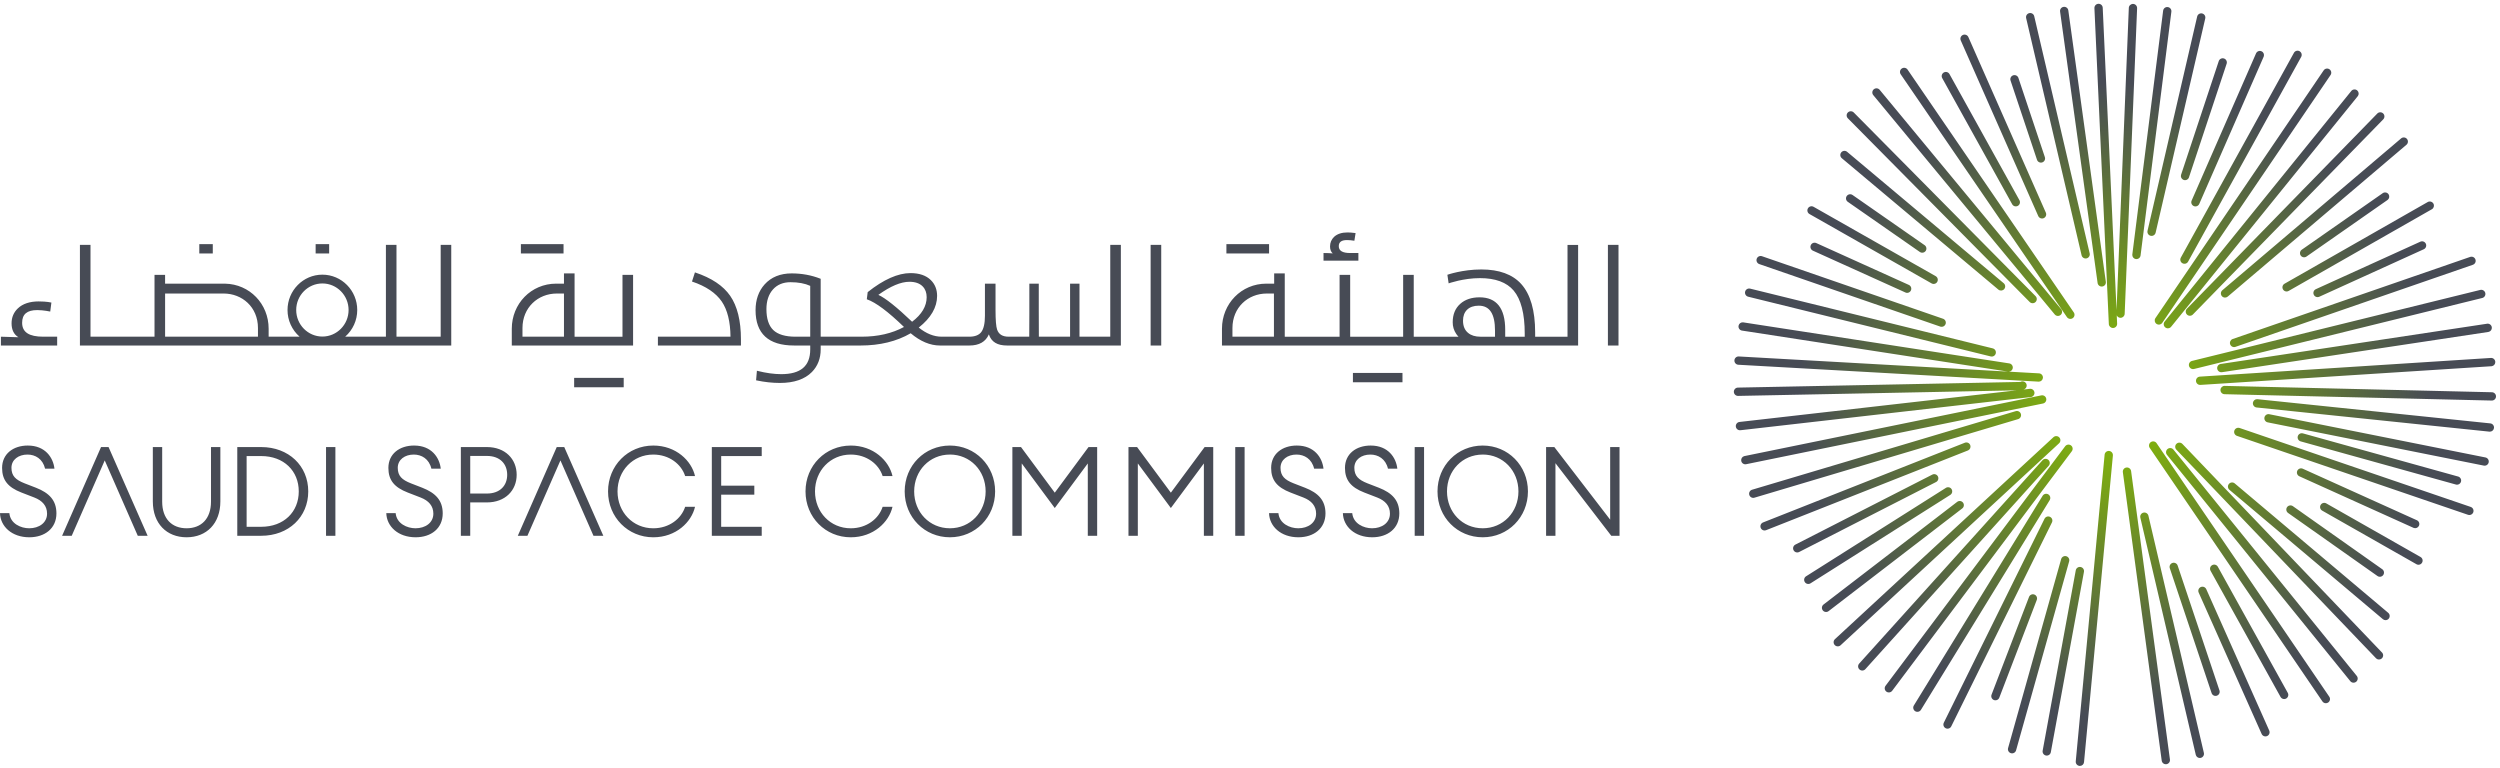 <svg width="228" height="70" viewBox="0 0 228 70" fill="none" xmlns="http://www.w3.org/2000/svg">
<path fill-rule="evenodd" clip-rule="evenodd" d="M14.791 40.772V45.752C14.791 47.314 15.679 48.179 17.017 48.179C18.355 48.179 19.242 47.314 19.242 45.752V40.772H20.097V45.729C20.097 47.745 18.837 49 17.017 49C15.197 49 13.938 47.745 13.938 45.729V40.772C13.938 40.772 14.791 40.772 14.791 40.772ZM86.63 40.634C88.935 40.634 90.755 42.458 90.755 44.817C90.755 47.177 88.935 49 86.63 49C84.328 49 82.507 47.177 82.507 44.817C82.507 42.458 84.327 40.634 86.63 40.634ZM125.009 40.634C126.594 40.634 127.324 41.729 127.437 42.743H126.583C126.37 41.843 125.683 41.456 124.976 41.456C124.156 41.456 123.516 41.923 123.516 42.663C123.516 43.404 123.899 43.758 124.706 44.077L125.763 44.486C126.954 44.955 127.618 45.626 127.618 46.823C127.618 48.178 126.573 49 125.146 49C123.55 49 122.504 48.008 122.471 46.8H123.325C123.415 47.758 124.37 48.179 125.133 48.179C126.033 48.179 126.763 47.678 126.763 46.846C126.763 46.139 126.337 45.66 125.606 45.375L124.425 44.919C123.19 44.441 122.661 43.779 122.661 42.675C122.661 41.397 123.674 40.633 125.009 40.633L125.009 40.634ZM37.77 40.634C39.354 40.634 40.085 41.729 40.197 42.743H39.343C39.13 41.843 38.443 41.456 37.736 41.456C36.916 41.456 36.275 41.923 36.275 42.663C36.275 43.404 36.657 43.758 37.467 44.077L38.522 44.486C39.712 44.955 40.376 45.626 40.376 46.823C40.376 48.178 39.332 49 37.904 49C36.309 49 35.264 48.008 35.23 46.8H36.084C36.173 47.758 37.129 48.179 37.892 48.179C38.792 48.179 39.522 47.678 39.522 46.846C39.522 46.139 39.096 45.66 38.364 45.375L37.185 44.919C35.949 44.441 35.421 43.779 35.421 42.675C35.421 41.397 36.432 40.633 37.769 40.633L37.77 40.634ZM118.276 40.634C119.861 40.634 120.591 41.729 120.703 42.743H119.849C119.636 41.843 118.949 41.456 118.242 41.456C117.422 41.456 116.783 41.923 116.783 42.663C116.783 43.404 117.163 43.758 117.973 44.077L119.029 44.486C120.221 44.955 120.884 45.626 120.884 46.823C120.884 48.178 119.839 49 118.411 49C116.815 49 115.77 48.008 115.736 46.8H116.591C116.682 47.758 117.635 48.179 118.401 48.179C119.299 48.179 120.029 47.678 120.029 46.846C120.029 46.139 119.603 45.66 118.873 45.375L117.692 44.919C116.457 44.441 115.928 43.779 115.928 42.675C115.928 41.397 116.938 40.633 118.276 40.633V40.634H118.276ZM135.224 40.634C137.528 40.634 139.348 42.458 139.348 44.817C139.348 47.177 137.528 49 135.224 49C132.92 49 131.1 47.177 131.1 44.817C131.1 42.458 132.92 40.634 135.224 40.634ZM77.586 40.634C79.666 40.634 81.081 42.025 81.396 43.417H80.497C80.149 42.333 79.048 41.456 77.586 41.456C75.732 41.456 74.328 42.926 74.328 44.818C74.328 46.71 75.732 48.18 77.586 48.18C79.048 48.18 80.149 47.302 80.497 46.22H81.396C81.081 47.61 79.666 49.001 77.587 49.001C75.284 49.001 73.463 47.177 73.463 44.817C73.463 42.459 75.284 40.635 77.587 40.635H77.586V40.634ZM59.577 40.634C61.656 40.634 63.072 42.025 63.386 43.417H62.487C62.139 42.333 61.038 41.456 59.576 41.456C57.722 41.456 56.318 42.926 56.318 44.818C56.318 46.71 57.722 48.18 59.576 48.18C61.038 48.18 62.139 47.302 62.487 46.22H63.386C63.072 47.61 61.657 49.001 59.577 49.001C57.275 49.001 55.454 47.177 55.454 44.817C55.453 42.458 57.273 40.634 59.577 40.634ZM2.538 40.634C4.123 40.634 4.854 41.729 4.966 42.743H4.113C3.898 41.843 3.213 41.456 2.506 41.456C1.686 41.456 1.045 41.923 1.045 42.663C1.045 43.404 1.427 43.758 2.235 44.077L3.292 44.486C4.483 44.955 5.146 45.626 5.146 46.823C5.146 48.178 4.101 49 2.673 49C1.078 49 0.033 48.008 0 46.8H0.853C0.944 47.758 1.898 48.179 2.663 48.179C3.563 48.179 4.292 47.678 4.292 46.846C4.292 46.139 3.866 45.66 3.135 45.375L1.955 44.919C0.72 44.441 0.191 43.779 0.191 42.675C0.191 41.397 1.201 40.633 2.539 40.633L2.538 40.634ZM93.116 40.772L96.195 44.932L99.273 40.772H100.061V48.863H99.207V42.265L96.195 46.332L93.183 42.265V48.863H92.329V40.772H93.116ZM23.818 40.772C26.326 40.772 28.112 42.481 28.112 44.817C28.112 47.154 26.326 48.863 23.819 48.863H21.64V40.772H23.819L23.818 40.772ZM44.401 40.772C46.076 40.772 47.12 41.866 47.12 43.301C47.12 44.726 46.076 45.821 44.401 45.821H42.885V48.863H42.03V40.772H44.402H44.401ZM69.469 40.772V41.593H65.772V44.293H68.794V45.114H65.771V48.043H69.469V48.863H64.918V40.772C64.917 40.772 69.469 40.772 69.469 40.772ZM30.588 40.772V48.863H29.734V40.772H30.588ZM129.874 40.772V48.863H129.02V40.772H129.874ZM9.901 40.772L13.463 48.863H12.565L9.552 41.99L6.541 48.863H5.664L9.215 40.772H9.902H9.901ZM141.756 40.772L146.847 47.393V40.772H147.701V48.863H146.949L141.857 42.242V48.863H141.003V40.772H141.756ZM103.703 40.772L106.782 44.932L109.861 40.772H110.647V48.863H109.793V42.265L106.782 46.332L103.77 42.265V48.863H102.917V40.772H103.703ZM51.46 40.772L55.023 48.863H54.124L51.112 41.99L48.101 48.863H47.224L50.775 40.772H51.46ZM113.508 40.772V48.863H112.654V40.772H113.508ZM135.224 41.456C133.369 41.456 131.966 42.925 131.966 44.818C131.966 46.709 133.369 48.179 135.224 48.179C137.078 48.179 138.482 46.709 138.482 44.817C138.482 42.925 137.078 41.454 135.224 41.454V41.456ZM86.63 41.456C84.775 41.456 83.372 42.925 83.372 44.818C83.372 46.709 84.775 48.179 86.63 48.179C88.484 48.179 89.89 46.709 89.89 44.817C89.89 42.925 88.484 41.454 86.63 41.454V41.456ZM23.819 41.593H22.492V48.043H23.819C25.887 48.043 27.247 46.687 27.247 44.817C27.247 42.949 25.887 41.593 23.819 41.593ZM44.402 41.58H42.885V45.011H44.401C45.615 45.011 46.256 44.271 46.256 43.302C46.256 42.322 45.615 41.581 44.401 41.581L44.402 41.58ZM56.882 34.464V35.317H52.362V34.464H56.882ZM102.223 22.334V31.511H91.849C90.95 31.511 90.416 31.186 90.184 30.494C89.896 31.169 89.298 31.511 88.404 31.511H85.723C84.831 31.511 83.933 31.134 83.055 30.393C81.782 31.134 80.243 31.511 78.484 31.511H74.847V31.863C74.847 32.69 74.577 33.386 74.045 33.929C73.394 34.589 72.412 34.925 71.128 34.925C70.438 34.925 69.723 34.846 69.006 34.694L68.955 34.683L69.03 33.812L69.096 33.828C69.877 34.023 70.6 34.123 71.245 34.123C73.027 34.123 73.893 33.383 73.893 31.863V31.51H72.412C70.086 31.51 68.907 30.426 68.907 28.29C68.907 27.343 69.185 26.551 69.731 25.94C70.332 25.271 71.164 24.934 72.203 24.934C73.124 24.934 74.001 25.095 74.808 25.412L74.846 25.425V30.706H78.592C80.06 30.706 81.355 30.409 82.443 29.82C81.008 28.431 79.873 27.576 79.053 27.293L79.133 26.642C80.576 25.492 81.901 24.907 83.035 24.907C83.837 24.907 84.46 25.12 84.889 25.542C85.27 25.916 85.464 26.401 85.464 26.984C85.464 28.025 84.9 28.998 83.79 29.874C84.475 30.427 85.174 30.706 85.871 30.706H88.403C88.899 30.706 89.261 30.57 89.477 30.302C89.709 30.007 89.826 29.503 89.826 28.802V25.868H90.792V28.277C90.792 29.19 90.842 29.791 90.938 30.063C91.091 30.497 91.433 30.706 91.984 30.706H93.867C93.871 30.126 93.875 29.074 93.876 28.61V25.868H94.736V28.383C94.736 28.471 94.74 29.969 94.744 30.706H97.591V25.869H98.449V30.706H101.256V22.332H102.221L102.223 22.334ZM127.906 34.009V34.862H123.386V34.009H127.906ZM8.254 22.334V30.707H14.092V25.065H15.056V25.868L20.53 25.87C22.761 25.914 24.5 27.705 24.5 29.977V30.707H27.324C26.622 30.093 26.221 29.205 26.222 28.272C26.222 26.496 27.647 25.049 29.401 25.049C31.155 25.049 32.58 26.496 32.58 28.272C32.581 29.205 32.18 30.093 31.478 30.707H35.195V22.334H36.159V30.707H40.19V22.334H41.154V31.511H7.289V22.334H8.254ZM63.378 24.841C64.912 25.352 65.957 26.064 66.592 26.977C67.243 27.92 67.574 29.252 67.574 30.939V31.511H60.001V30.707H66.621C66.609 29.341 66.343 28.264 65.829 27.505C65.298 26.727 64.39 26.101 63.109 25.676L63.378 24.841ZM105.904 22.334V31.511H104.937V22.334H105.904ZM52.401 24.936V30.708H56.771V25.066H57.737V31.511H46.675V29.978C46.675 27.709 48.431 25.868 50.727 25.868H51.434V24.935H52.401V24.936ZM147.607 22.334V31.512H146.641V22.334H147.606L147.607 22.334ZM3.534 27.49C4.283 27.49 4.688 27.594 4.688 27.594L4.581 28.414C4.581 28.414 3.961 28.28 3.392 28.28C2.468 28.28 2.019 28.658 2.019 29.435C2.019 30.301 2.651 30.707 3.949 30.707H5.213V31.511H0.083V30.707C0.083 30.707 1.2 30.734 1.681 30.757C1.265 30.503 1.055 30.077 1.055 29.488C1.055 28.943 1.249 28.484 1.63 28.123C2.071 27.703 2.713 27.489 3.536 27.489L3.534 27.49ZM143.924 22.334V31.511H111.444V29.977C111.444 27.708 113.201 25.868 115.497 25.868H116.204V24.936H117.17V30.708H122.17V25.066H123.136V30.708H127.967V25.066H128.933V30.708H133.014C132.94 30.632 132.873 30.549 132.814 30.461C132.595 30.144 132.481 29.767 132.487 29.383C132.487 28.68 132.718 28.117 133.175 27.709C133.616 27.316 134.209 27.116 134.936 27.116C136.487 27.116 137.275 28.113 137.275 30.08V30.709H139.055V30.415C139.055 28.611 138.715 27.294 138.045 26.499C137.407 25.747 136.374 25.365 134.974 25.365C133.456 25.365 132.116 25.843 132.116 25.843L132.001 25.059C132.001 25.059 133.365 24.575 135.104 24.575C136.719 24.575 137.941 25.021 138.736 25.902C139.579 26.837 140.006 28.324 140.006 30.323V30.709H142.957V22.335H143.924V22.334ZM134.864 27.878C134.407 27.878 134.048 28.003 133.797 28.248C133.551 28.49 133.427 28.825 133.427 29.244C133.427 29.736 133.584 30.113 133.896 30.365C134.174 30.593 134.549 30.708 135.012 30.708H136.345V30.157C136.346 28.624 135.861 27.878 134.864 27.878ZM72.093 25.737C71.423 25.737 70.885 25.96 70.492 26.4C70.099 26.842 69.898 27.445 69.898 28.192C69.898 29.056 70.106 29.695 70.515 30.094C70.934 30.502 71.622 30.707 72.559 30.707H73.892V26.07C73.412 25.85 72.806 25.737 72.093 25.737ZM51.434 26.769H50.785C49.058 26.769 47.65 28.05 47.65 29.917V30.707H51.434V26.769ZM116.183 26.769H115.535C113.806 26.769 112.399 28.05 112.399 29.917V30.707H116.183V26.769ZM20.391 26.769H15.057V30.707H23.526V29.917C23.526 27.988 22.07 26.769 20.391 26.769ZM29.402 25.851C28.085 25.851 27.014 26.937 27.014 28.272C27.014 29.609 28.085 30.694 29.402 30.694C30.719 30.694 31.791 29.608 31.791 28.272C31.791 26.936 30.719 25.851 29.402 25.851ZM82.939 25.698C82.159 25.698 81.206 26.099 80.106 26.892C80.746 27.182 81.781 28.004 83.183 29.344C84.066 28.675 84.512 27.921 84.512 27.103C84.512 26.697 84.389 26.367 84.148 26.121C83.875 25.84 83.468 25.698 82.938 25.698H82.939ZM122.899 21.198C123.078 21.198 123.303 21.216 123.568 21.25L123.629 21.259L123.519 21.956L123.462 21.948C123.253 21.913 123.043 21.895 122.836 21.895C122.34 21.895 122.097 22.078 122.097 22.453C122.097 22.872 122.439 23.076 123.14 23.076H123.885V23.775H120.705V23.076H120.763C121.055 23.076 121.315 23.088 121.544 23.111C121.381 22.964 121.3 22.753 121.3 22.479C121.3 22.132 121.424 21.836 121.668 21.602C121.955 21.334 122.369 21.198 122.899 21.198ZM51.395 22.263V23.116H47.505V22.263H51.395ZM115.739 22.263V23.116H111.848V22.263H115.739ZM30.018 22.263V23.116H28.786V22.263H30.018ZM19.406 22.263V23.116H18.176V22.263H19.406Z" fill="#474B55"/>
<path fill-rule="evenodd" clip-rule="evenodd" d="M192.353 41.127C192.561 41.146 192.714 41.332 192.696 41.54L190.063 69.509C190.045 69.704 189.881 69.852 189.686 69.852L189.651 69.85C189.443 69.831 189.289 69.647 189.308 69.439V69.438L191.941 41.469C191.96 41.261 192.145 41.108 192.353 41.127ZM193.93 42.637C194.137 42.609 194.327 42.755 194.356 42.961L197.898 69.263C197.929 69.469 197.787 69.663 197.58 69.694C197.373 69.725 197.18 69.583 197.149 69.376C197.148 69.372 197.148 69.368 197.147 69.364L193.604 43.062C193.576 42.855 193.722 42.664 193.929 42.637H193.93V42.637ZM195.481 46.752C195.685 46.704 195.888 46.831 195.936 47.034L200.994 68.664C201.04 68.868 200.912 69.072 200.707 69.119C200.679 69.125 200.652 69.129 200.623 69.129C200.448 69.128 200.296 69.007 200.255 68.837L195.198 47.207C195.151 47.004 195.277 46.8 195.481 46.752ZM189.752 51.71C189.958 51.748 190.094 51.944 190.057 52.149C190.057 52.15 190.057 52.151 190.056 52.151L187.035 68.599C186.999 68.805 186.802 68.941 186.596 68.904C186.596 68.904 186.596 68.904 186.595 68.904C186.389 68.866 186.253 68.669 186.29 68.463L189.31 52.014C189.348 51.808 189.546 51.672 189.751 51.71C189.751 51.71 189.752 51.71 189.752 51.71ZM187.977 50.99C188.034 50.789 188.243 50.671 188.444 50.727C188.646 50.784 188.763 50.993 188.707 51.195L183.866 68.429C183.81 68.63 183.601 68.748 183.4 68.692C183.4 68.692 183.4 68.692 183.399 68.691C183.198 68.634 183.08 68.425 183.137 68.224V68.224L187.977 50.99ZM200.71 53.539C200.902 53.455 201.125 53.541 201.211 53.731L206.954 66.627C207.039 66.819 206.953 67.042 206.762 67.127C206.571 67.212 206.347 67.127 206.262 66.936L200.518 54.04C200.433 53.849 200.519 53.625 200.709 53.539H200.71ZM186.46 47.311C186.552 47.124 186.779 47.046 186.966 47.139C187.153 47.231 187.231 47.458 187.138 47.645L177.96 66.234C177.873 66.424 177.648 66.508 177.458 66.421C177.268 66.334 177.184 66.109 177.271 65.919C177.274 65.913 177.277 65.906 177.28 65.9L186.46 47.311ZM186.301 45.194C186.422 45.023 186.659 44.982 186.83 45.103C186.986 45.213 187.036 45.422 186.946 45.591L175.189 64.739C175.079 64.917 174.846 64.972 174.667 64.863C174.49 64.753 174.433 64.521 174.542 64.342L186.301 45.194ZM196.156 40.32C196.329 40.202 196.564 40.246 196.681 40.419C196.682 40.419 196.682 40.42 196.682 40.421L212.432 63.542C212.549 63.716 212.503 63.952 212.329 64.069C212.267 64.111 212.194 64.134 212.119 64.134C211.994 64.135 211.876 64.073 211.805 63.969L196.054 40.847C195.938 40.673 195.983 40.438 196.156 40.32ZM185.047 54.441C185.122 54.246 185.341 54.148 185.537 54.223C185.732 54.298 185.829 54.518 185.754 54.713L182.337 63.624C182.262 63.819 182.042 63.918 181.846 63.843C181.651 63.767 181.554 63.548 181.629 63.353L185.047 54.441ZM201.75 51.541C201.932 51.439 202.162 51.503 202.264 51.685C202.264 51.686 202.265 51.687 202.266 51.688L208.647 63.192C208.747 63.376 208.679 63.608 208.495 63.708C208.44 63.738 208.379 63.753 208.316 63.754C208.179 63.754 208.051 63.679 207.985 63.559L201.604 52.056C201.502 51.874 201.566 51.645 201.748 51.542C201.749 51.542 201.75 51.541 201.751 51.54H201.75V51.541ZM198.124 51.341C198.322 51.275 198.537 51.382 198.603 51.58L202.415 62.968C202.481 63.166 202.375 63.381 202.176 63.447C201.978 63.514 201.763 63.407 201.697 63.208L197.885 51.821C197.818 51.622 197.926 51.407 198.124 51.34V51.341ZM188.344 40.698C188.471 40.531 188.707 40.498 188.875 40.622C189.042 40.747 189.075 40.986 188.95 41.153L172.567 62.999C172.442 63.166 172.206 63.2 172.038 63.075C172.038 63.075 172.038 63.075 172.037 63.075C171.87 62.949 171.836 62.713 171.961 62.545L188.344 40.698ZM197.684 40.947C197.846 40.816 198.084 40.84 198.216 41.002C198.216 41.003 198.216 41.003 198.217 41.003L214.937 61.643C215.069 61.806 215.044 62.045 214.881 62.177C214.718 62.309 214.479 62.284 214.347 62.121L197.627 41.48C197.495 41.317 197.52 41.079 197.683 40.947H197.684ZM186.279 41.971C186.419 41.816 186.659 41.803 186.814 41.943C186.969 42.083 186.982 42.322 186.842 42.478L170.121 61.027C169.981 61.183 169.743 61.196 169.587 61.057C169.586 61.056 169.586 61.056 169.585 61.056C169.43 60.916 169.417 60.677 169.556 60.522C169.556 60.521 169.557 60.521 169.557 60.52L186.279 41.971ZM198.497 40.473C198.648 40.329 198.888 40.334 199.033 40.484L217.257 59.529C217.39 59.691 217.366 59.931 217.203 60.063C217.059 60.181 216.849 60.177 216.71 60.052L198.484 41.009C198.34 40.857 198.345 40.618 198.495 40.473L198.497 40.473ZM187.273 39.873C187.427 39.731 187.666 39.741 187.808 39.894C187.95 40.048 187.94 40.287 187.787 40.429L167.863 58.848C167.709 58.99 167.469 58.98 167.326 58.827L167.326 58.826C167.184 58.672 167.194 58.433 167.347 58.291L187.273 39.873ZM203.277 44.135C203.412 43.975 203.651 43.954 203.811 44.09L203.811 44.09L217.806 55.89C217.966 56.025 217.985 56.265 217.85 56.425C217.778 56.509 217.673 56.558 217.562 56.559C217.472 56.559 217.386 56.527 217.318 56.468L203.323 44.67C203.163 44.534 203.142 44.295 203.277 44.135ZM178.495 45.77C178.66 45.642 178.898 45.673 179.026 45.839C179.153 46.004 179.123 46.242 178.957 46.369L166.769 55.734C166.604 55.862 166.368 55.832 166.24 55.668C166.239 55.667 166.238 55.666 166.237 55.664C166.11 55.498 166.141 55.26 166.306 55.132L178.495 45.77ZM177.485 44.481C177.669 44.381 177.9 44.45 177.999 44.634C178.089 44.801 178.043 45.009 177.889 45.121L165.12 53.199C164.945 53.311 164.711 53.26 164.599 53.084C164.599 53.083 164.598 53.082 164.597 53.081C164.485 52.905 164.536 52.671 164.712 52.559C164.713 52.558 164.713 52.558 164.714 52.558L177.485 44.481ZM208.58 46.252C208.701 46.081 208.938 46.041 209.109 46.161L217.261 51.913C217.432 52.034 217.472 52.27 217.351 52.441C217.23 52.612 216.994 52.652 216.823 52.531L208.671 46.781C208.501 46.66 208.46 46.423 208.58 46.252ZM211.641 46.053C211.744 45.871 211.975 45.807 212.157 45.91C212.157 45.91 212.158 45.91 212.158 45.911L220.751 50.796C220.934 50.9 220.998 51.132 220.893 51.312C220.792 51.493 220.564 51.559 220.383 51.458C220.381 51.457 220.379 51.456 220.378 51.455L211.783 46.569C211.601 46.467 211.537 46.236 211.64 46.054C211.64 46.053 211.641 46.053 211.641 46.053ZM176.228 43.284C176.414 43.188 176.643 43.263 176.737 43.449C176.832 43.635 176.758 43.864 176.572 43.959L164.081 50.342C163.894 50.438 163.666 50.363 163.571 50.177C163.476 49.991 163.55 49.763 163.737 49.668L176.228 43.284ZM179.212 40.37C179.411 40.304 179.626 40.412 179.692 40.611C179.753 40.794 179.667 40.994 179.492 41.075L161.069 48.352C160.876 48.43 160.657 48.337 160.579 48.145C160.578 48.143 160.577 48.141 160.577 48.139C160.5 47.944 160.596 47.724 160.79 47.647L179.212 40.37ZM209.512 42.936C209.599 42.745 209.824 42.661 210.014 42.747L220.443 47.457C220.628 47.556 220.697 47.786 220.598 47.971C220.508 48.138 220.309 48.213 220.132 48.148L209.702 43.438C209.511 43.352 209.425 43.127 209.512 42.936ZM203.773 39.27C203.84 39.072 204.055 38.966 204.253 39.032L225.328 46.231C225.527 46.3 225.633 46.516 225.565 46.713C225.496 46.911 225.281 47.016 225.083 46.949L204.009 39.75C203.811 39.682 203.706 39.466 203.773 39.268V39.27ZM183.833 37.498C184.034 37.438 184.245 37.552 184.305 37.753C184.366 37.953 184.251 38.164 184.051 38.225H184.049L160.006 45.389C159.807 45.45 159.597 45.337 159.536 45.138C159.536 45.137 159.536 45.136 159.535 45.135C159.475 44.934 159.589 44.723 159.789 44.663H159.79L183.833 37.498ZM209.959 39.513L210.027 39.525L224.154 43.452C224.359 43.495 224.491 43.695 224.449 43.901C224.406 44.106 224.205 44.238 224 44.196C223.983 44.192 223.967 44.188 223.951 44.182L209.823 40.255C209.622 40.2 209.502 39.992 209.557 39.79C209.612 39.588 209.82 39.469 210.022 39.524C210.024 39.525 210.025 39.525 210.027 39.526L209.959 39.513ZM206.962 37.777L226.672 41.719C226.877 41.761 227.01 41.961 226.968 42.166C226.927 42.372 226.727 42.505 226.522 42.463L206.814 38.519C206.609 38.477 206.476 38.278 206.516 38.073C206.557 37.868 206.755 37.735 206.96 37.776C206.961 37.776 206.962 37.777 206.962 37.777ZM186.16 36.06C186.364 36.013 186.567 36.14 186.614 36.344C186.661 36.548 186.534 36.752 186.33 36.798C186.324 36.8 186.318 36.801 186.312 36.802L159.224 42.341C159.016 42.368 158.825 42.221 158.798 42.013C158.774 41.826 158.89 41.65 159.072 41.599L186.16 36.06ZM205.787 36.404L205.856 36.404L227.112 38.612C227.32 38.632 227.472 38.817 227.453 39.025C227.434 39.221 227.269 39.369 227.074 39.368L227.033 39.366L205.777 37.159C205.57 37.122 205.433 36.925 205.469 36.718C205.502 36.532 205.666 36.398 205.855 36.404L205.787 36.404ZM184.263 34.833C184.443 34.727 184.675 34.786 184.781 34.965C184.888 35.145 184.829 35.377 184.649 35.483C184.591 35.518 184.525 35.536 184.457 35.536L185.114 35.461C185.321 35.432 185.512 35.577 185.541 35.784C185.57 35.991 185.425 36.182 185.218 36.211C185.212 36.212 185.207 36.213 185.201 36.213L158.727 39.237C158.519 39.261 158.332 39.112 158.308 38.904V38.904C158.283 38.697 158.431 38.508 158.638 38.484C158.639 38.484 158.64 38.484 158.641 38.483L183.909 35.599L158.513 36.107C158.304 36.111 158.132 35.945 158.127 35.736C158.122 35.527 158.288 35.353 158.497 35.349L184.255 34.833H184.263ZM202.883 35.193L227.262 35.773C227.471 35.776 227.639 35.947 227.636 36.156C227.634 36.365 227.462 36.533 227.253 36.53H227.254H227.246L202.864 35.951C202.654 35.939 202.495 35.759 202.507 35.55C202.518 35.354 202.677 35.199 202.872 35.192H202.882H202.883V35.193ZM227.193 32.643C227.403 32.644 227.572 32.814 227.571 33.024C227.57 33.214 227.43 33.373 227.243 33.399L200.688 35.103H200.663C200.454 35.11 200.28 34.946 200.274 34.737C200.267 34.528 200.431 34.354 200.64 34.348L227.193 32.643ZM158.965 29.397L183.246 33.142C183.453 33.174 183.595 33.367 183.564 33.574C183.536 33.753 183.385 33.888 183.204 33.895L185.97 34.05C186.179 34.069 186.332 34.252 186.314 34.461C186.297 34.651 186.141 34.799 185.95 34.806H185.927L158.55 33.266C158.341 33.262 158.175 33.09 158.178 32.881C158.181 32.672 158.353 32.505 158.562 32.508C158.572 32.508 158.582 32.509 158.592 32.51L183.122 33.89L158.848 30.146C158.644 30.102 158.514 29.899 158.559 29.694C158.6 29.507 158.774 29.38 158.965 29.397ZM226.841 29.521C227.049 29.501 227.235 29.654 227.255 29.863C227.274 30.056 227.144 30.232 226.953 30.271L202.642 33.944C202.435 33.975 202.242 33.832 202.21 33.625C202.179 33.418 202.321 33.225 202.528 33.194L226.841 29.521ZM226.2 26.441C226.403 26.391 226.608 26.515 226.658 26.719C226.708 26.922 226.584 27.127 226.381 27.177L200.095 33.652C199.892 33.7 199.688 33.576 199.636 33.373C199.586 33.17 199.71 32.965 199.914 32.915C199.914 32.915 199.914 32.915 199.915 32.915L226.2 26.441ZM159.614 26.323L181.737 31.771C181.94 31.821 182.064 32.026 182.014 32.23C181.965 32.433 181.759 32.557 181.556 32.507L159.432 27.059C159.229 27.009 159.105 26.803 159.155 26.6C159.205 26.396 159.41 26.273 159.614 26.323ZM225.273 23.433C225.47 23.362 225.687 23.463 225.758 23.66C225.83 23.857 225.729 24.074 225.532 24.145C225.528 24.147 225.524 24.148 225.521 24.149L203.857 31.639C203.656 31.699 203.445 31.585 203.385 31.383C203.329 31.195 203.426 30.994 203.609 30.922L225.273 23.433ZM214.454 8.278C214.597 8.124 214.837 8.116 214.99 8.259C215.128 8.388 215.151 8.599 215.043 8.754L198.006 29.802C197.874 29.965 197.636 29.991 197.472 29.859C197.309 29.728 197.284 29.489 197.415 29.326L214.454 8.278ZM191.372 0.347C191.58 0.336 191.758 0.496 191.768 0.704C191.768 0.705 191.768 0.706 191.768 0.707L193.028 28.281L194.148 0.719C194.155 0.51 194.334 0.354 194.541 0.356C194.75 0.365 194.912 0.541 194.904 0.75L193.77 28.622C193.762 28.825 193.595 28.985 193.392 28.985H193.377C193.234 28.978 193.106 28.892 193.048 28.762L193.082 29.518C193.092 29.726 192.931 29.903 192.722 29.913H192.704C192.501 29.913 192.334 29.754 192.325 29.552L191.011 0.742C191.002 0.533 191.163 0.356 191.372 0.347ZM160.212 23.602C160.28 23.404 160.496 23.299 160.693 23.367L177.228 29.078C177.421 29.16 177.511 29.383 177.429 29.576C177.354 29.75 177.163 29.843 176.98 29.794L160.446 24.084C160.249 24.015 160.144 23.799 160.212 23.602ZM211.919 6.418C212.037 6.245 212.272 6.2 212.446 6.317C212.619 6.435 212.664 6.671 212.546 6.844L197.195 29.449C197.071 29.618 196.833 29.655 196.664 29.531C196.504 29.414 196.462 29.192 196.567 29.024L211.919 6.418ZM173.443 6.249C173.615 6.13 173.851 6.174 173.97 6.346C173.97 6.346 173.97 6.346 173.97 6.347L189.129 28.491C189.248 28.663 189.204 28.899 189.031 29.018C188.858 29.136 188.622 29.092 188.503 28.919L173.343 6.775C173.226 6.603 173.27 6.367 173.443 6.249ZM216.81 10.354C216.956 10.204 217.196 10.202 217.346 10.348C217.496 10.494 217.498 10.735 217.352 10.884L199.988 28.684C199.843 28.833 199.604 28.836 199.454 28.691L199.453 28.69C199.304 28.545 199.299 28.306 199.445 28.156C199.445 28.155 199.445 28.155 199.445 28.155L216.81 10.354ZM170.893 8.142C171.054 8.009 171.294 8.031 171.427 8.193L187.961 28.178C188.103 28.331 188.095 28.571 187.941 28.713C187.788 28.855 187.548 28.846 187.406 28.693C187.397 28.683 187.388 28.672 187.379 28.661L170.843 8.676C170.709 8.515 170.732 8.276 170.892 8.142H170.893ZM168.527 10.257C168.676 10.11 168.915 10.111 169.062 10.259L185.645 27.008C185.792 27.156 185.791 27.396 185.642 27.544C185.494 27.691 185.253 27.69 185.106 27.541L168.525 10.791C168.377 10.643 168.378 10.404 168.527 10.257H168.527ZM218.966 12.636C219.12 12.493 219.359 12.503 219.502 12.656C219.644 12.81 219.635 13.049 219.481 13.192C219.473 13.199 219.465 13.206 219.456 13.213L203.167 27.05C203.099 27.108 203.012 27.139 202.922 27.139C202.713 27.139 202.544 26.969 202.544 26.76C202.544 26.649 202.593 26.544 202.677 26.472L218.966 12.636ZM220.736 22.042C220.927 21.955 221.151 22.04 221.237 22.23C221.324 22.421 221.239 22.645 221.048 22.732L211.518 27.064C211.328 27.151 211.103 27.067 211.017 26.877C211.017 26.877 211.016 26.876 211.016 26.876C210.929 26.686 211.012 26.461 211.202 26.374C211.202 26.374 211.203 26.374 211.204 26.373L220.736 22.042ZM165.145 22.358C165.232 22.166 165.455 22.083 165.646 22.168L174.089 25.985C174.28 26.074 174.363 26.3 174.274 26.491C174.212 26.624 174.079 26.709 173.933 26.711C173.879 26.711 173.826 26.7 173.777 26.676L165.334 22.859C165.143 22.772 165.059 22.549 165.145 22.358ZM221.419 18.42C221.604 18.323 221.834 18.394 221.932 18.579C222.025 18.756 221.965 18.974 221.796 19.078L208.725 26.532C208.545 26.636 208.314 26.575 208.21 26.395C208.209 26.393 208.209 26.392 208.208 26.392C208.104 26.21 208.168 25.978 208.349 25.875C208.349 25.875 208.349 25.875 208.35 25.875L221.419 18.42ZM167.924 13.893C168.059 13.732 168.297 13.712 168.458 13.846L168.458 13.847L182.75 25.839C182.905 25.981 182.915 26.221 182.773 26.376C182.64 26.52 182.419 26.54 182.263 26.421L167.971 14.427C167.811 14.292 167.79 14.054 167.924 13.893ZM188.202 0.626C188.41 0.597 188.601 0.741 188.63 0.948C188.63 0.948 188.63 0.948 188.63 0.949L192.052 25.703C192.08 25.91 191.936 26.101 191.728 26.13C191.521 26.159 191.33 26.014 191.301 25.807L187.879 1.054C187.85 0.847 187.994 0.655 188.201 0.626C188.202 0.626 188.202 0.626 188.202 0.626ZM164.883 19.002C164.987 18.821 165.218 18.758 165.399 18.861L176.535 25.186C176.717 25.289 176.781 25.52 176.678 25.703C176.576 25.885 176.344 25.948 176.162 25.846L165.025 19.52C164.843 19.418 164.779 19.186 164.882 19.004C164.882 19.004 164.882 19.003 164.883 19.003L164.883 19.002ZM209.219 4.797C209.333 4.621 209.568 4.57 209.744 4.684C209.904 4.787 209.963 4.992 209.883 5.163L199.555 23.86C199.455 24.043 199.226 24.111 199.042 24.01C199.041 24.01 199.04 24.009 199.039 24.009C198.856 23.908 198.79 23.677 198.892 23.494L209.219 4.797ZM197.632 0.642L197.701 0.645C197.908 0.671 198.056 0.86 198.029 1.068L195.218 23.316C195.181 23.522 194.984 23.66 194.778 23.623C194.585 23.59 194.45 23.415 194.466 23.22L197.278 0.973C197.304 0.766 197.493 0.619 197.699 0.644C197.7 0.644 197.7 0.644 197.701 0.644L197.632 0.642ZM185.066 1.198C185.271 1.15 185.474 1.276 185.521 1.48L190.579 23.11C190.626 23.313 190.499 23.517 190.295 23.564C190.091 23.611 189.887 23.484 189.84 23.28L184.784 1.653C184.736 1.449 184.862 1.245 185.066 1.198ZM217.322 17.606C217.501 17.497 217.735 17.552 217.845 17.731C217.945 17.895 217.908 18.108 217.757 18.227L210.34 23.405C210.164 23.519 209.929 23.467 209.816 23.291C209.709 23.124 209.748 22.903 209.906 22.784L217.322 17.606ZM168.424 17.877C168.544 17.706 168.78 17.664 168.952 17.783L175.549 22.377C175.711 22.51 175.735 22.749 175.602 22.911C175.484 23.056 175.278 23.093 175.116 22.998L168.517 18.405C168.346 18.286 168.303 18.05 168.423 17.878C168.423 17.878 168.423 17.878 168.423 17.877H168.424ZM200.835 1.227C201.039 1.274 201.165 1.478 201.119 1.681L196.593 21.221C196.545 21.425 196.341 21.552 196.137 21.504C195.934 21.457 195.807 21.253 195.854 21.049L200.381 1.511C200.428 1.307 200.631 1.18 200.835 1.227ZM179.015 3.188C179.206 3.103 179.429 3.19 179.514 3.381L186.582 19.396C186.666 19.587 186.579 19.811 186.388 19.896C186.197 19.98 185.973 19.893 185.888 19.702L178.821 3.688C178.737 3.496 178.824 3.273 179.015 3.188ZM205.756 4.857C205.848 4.669 206.075 4.59 206.264 4.683C206.441 4.769 206.522 4.977 206.451 5.161L200.571 18.599C200.486 18.79 200.264 18.878 200.072 18.794C199.88 18.71 199.793 18.488 199.876 18.296L205.756 4.857ZM177.277 6.609C177.46 6.508 177.69 6.573 177.792 6.756L184.173 18.26C184.275 18.443 184.209 18.674 184.026 18.775C183.842 18.876 183.612 18.811 183.511 18.628L177.13 7.124C177.029 6.942 177.095 6.712 177.277 6.609ZM202.348 5.581C202.41 5.382 202.621 5.27 202.822 5.332C203.022 5.393 203.133 5.605 203.072 5.806C203.07 5.81 203.069 5.815 203.067 5.819L199.627 16.195C199.548 16.39 199.326 16.482 199.132 16.403C198.957 16.331 198.861 16.141 198.908 15.958L202.348 5.581ZM183.601 6.869C183.798 6.803 184.013 6.909 184.08 7.107C184.08 7.107 184.08 7.108 184.08 7.109L186.492 14.331C186.558 14.53 186.452 14.745 186.253 14.811C186.055 14.877 185.84 14.77 185.774 14.572L183.362 7.348C183.296 7.151 183.402 6.936 183.6 6.87C183.6 6.869 183.6 6.869 183.601 6.869Z" fill="url(#paint0_radial_8_11062)"/>
<defs>
<radialGradient id="paint0_radial_8_11062" cx="0" cy="0" r="1" gradientUnits="userSpaceOnUse" gradientTransform="translate(192.864 36.379) scale(28.874 28.873)">
<stop stop-color="#8BC400"/>
<stop offset="1" stop-color="#474B55"/>
</radialGradient>
</defs>
</svg>
